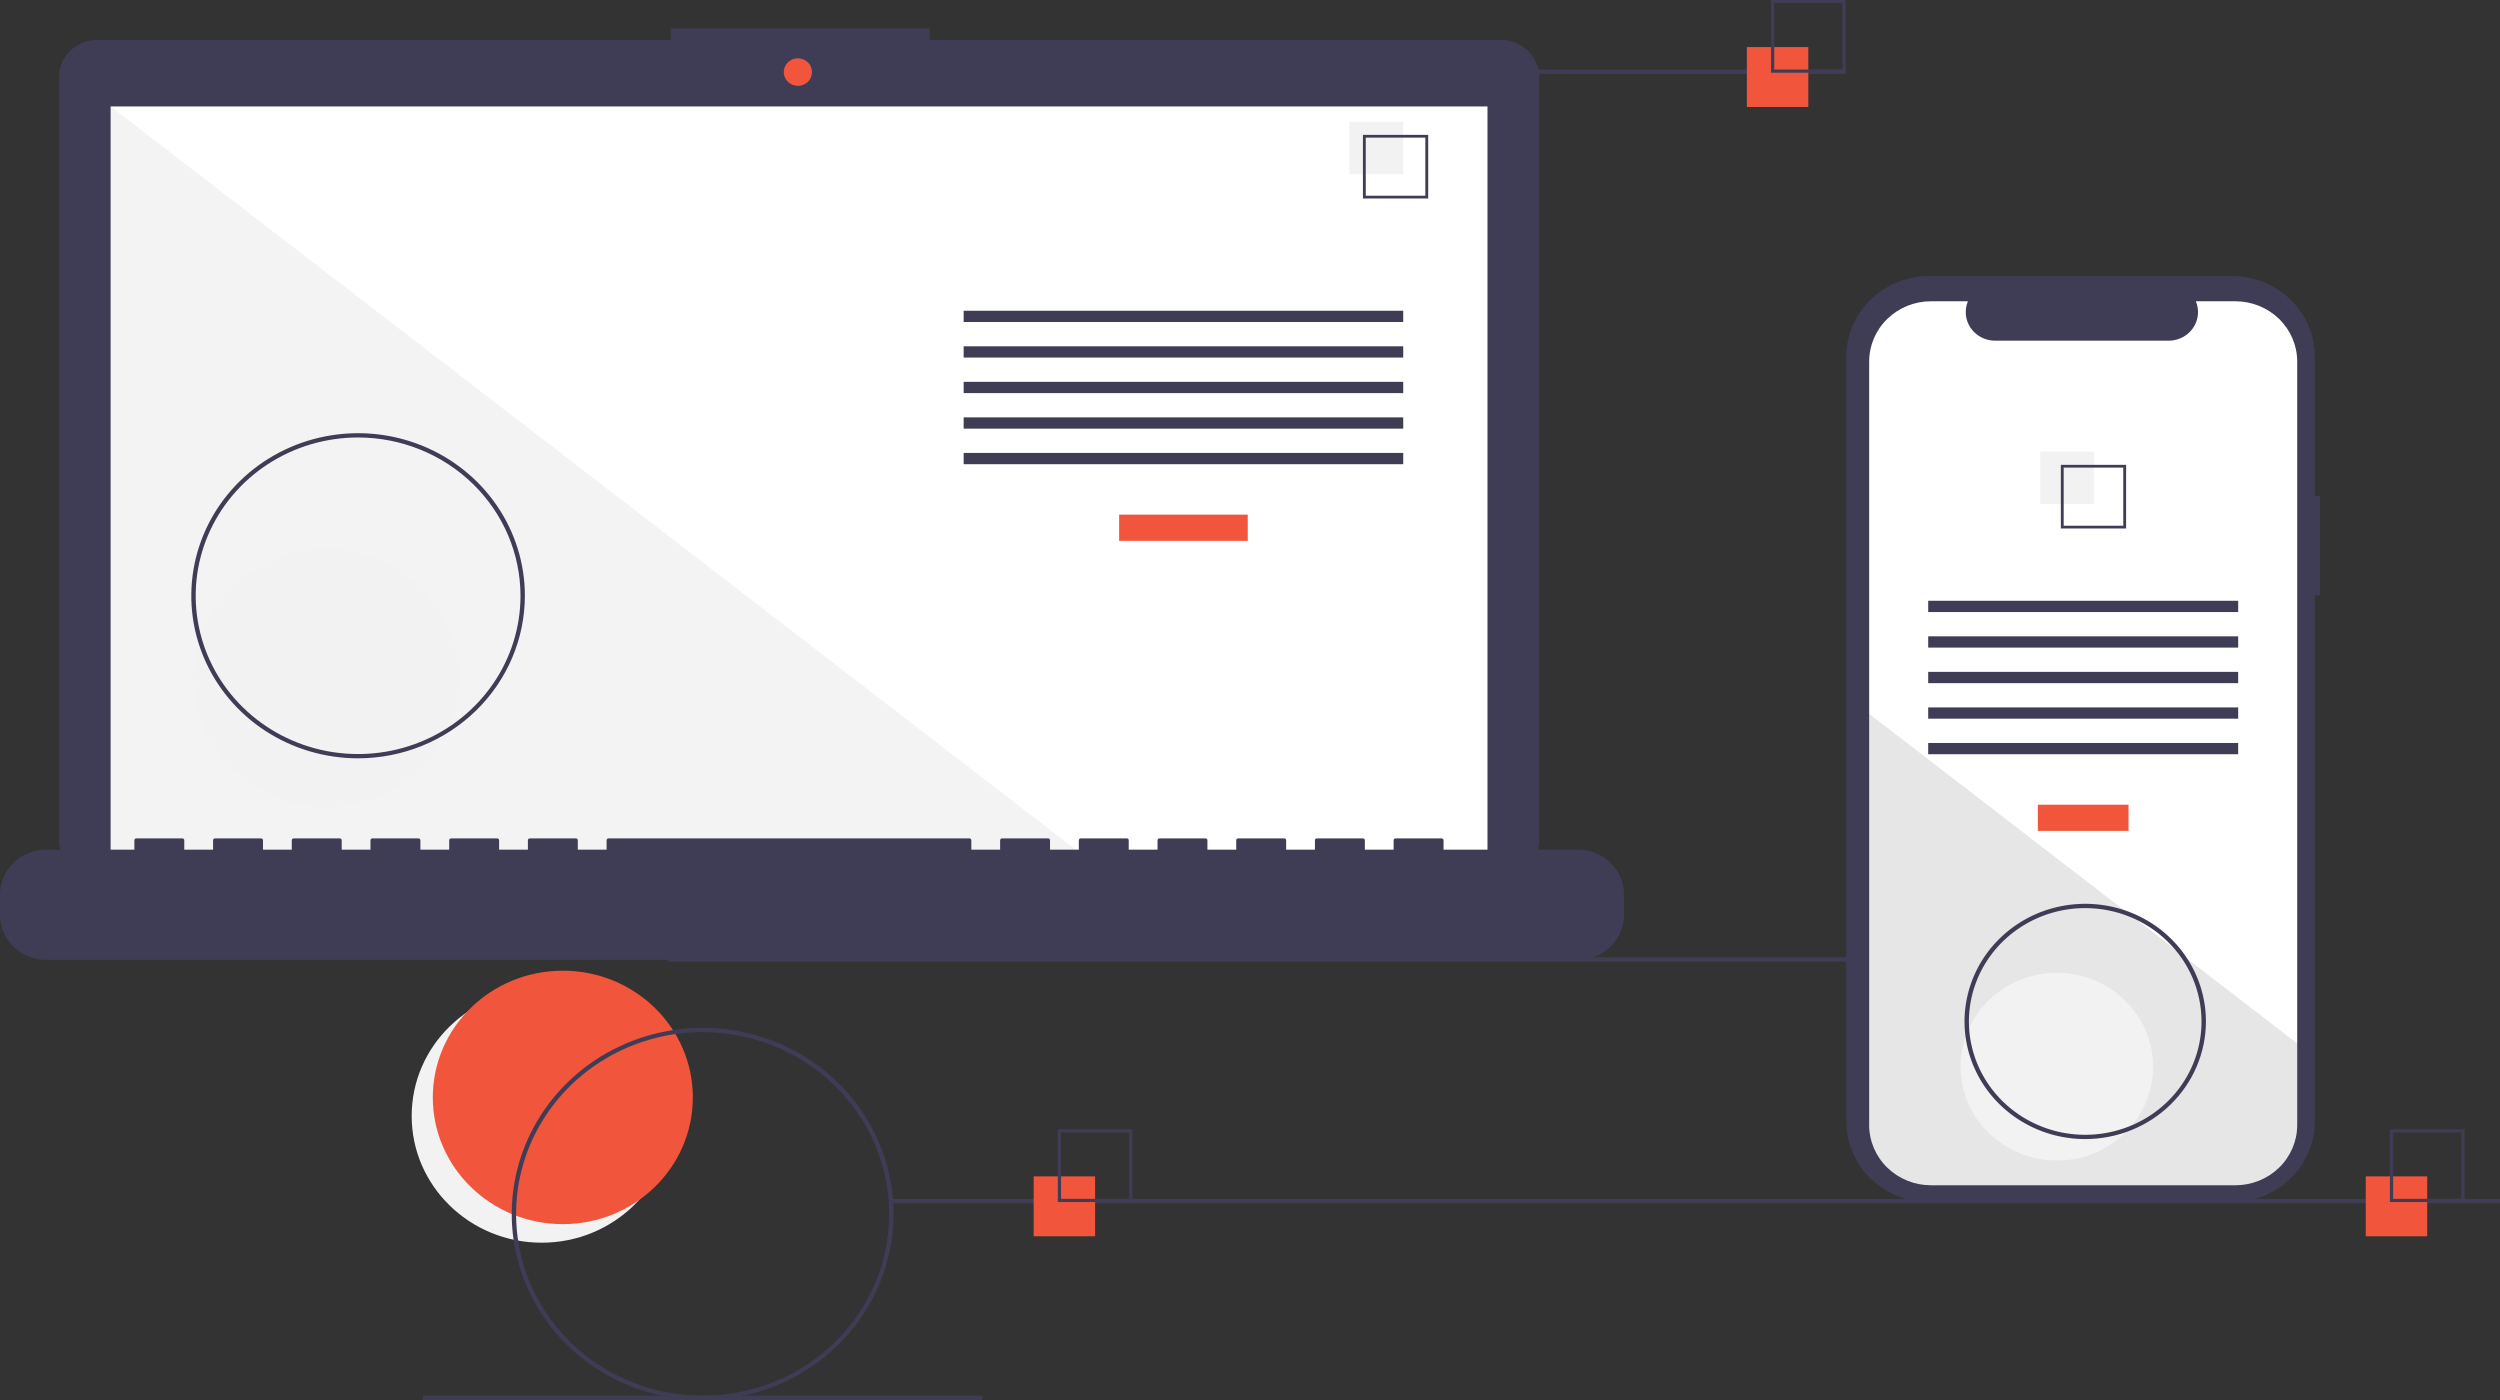 <svg width="100" height="56" viewBox="0 0 100 56" fill="none" xmlns="http://www.w3.org/2000/svg">
<rect x="0" y="0" width="100" height="56" fill="#333333" stroke="none"/>
<g clip-path="url(#clip0)">
<path d="M21.667 49.708C24.539 49.708 26.868 47.438 26.868 44.639C26.868 41.84 24.539 39.57 21.667 39.57C18.795 39.57 16.467 41.84 16.467 44.639C16.467 47.438 18.795 49.708 21.667 49.708Z" fill="#F2F2F2"/>
<path d="M22.513 48.965C25.385 48.965 27.713 46.696 27.713 43.897C27.713 41.097 25.385 38.828 22.513 38.828C19.641 38.828 17.312 41.097 17.312 43.897C17.312 46.696 19.641 48.965 22.513 48.965Z" fill="#F1563C"/>
<path d="M91.046 38.289H26.701V38.462H91.046V38.289Z" fill="#3F3D56"/>
<path d="M60.026 1.595H37.187V1.137H26.831V1.595H3.898C3.696 1.595 3.495 1.634 3.307 1.71C3.12 1.786 2.95 1.897 2.806 2.036C2.663 2.176 2.549 2.342 2.471 2.525C2.394 2.708 2.354 2.903 2.354 3.101V33.581C2.354 33.98 2.516 34.363 2.806 34.645C3.096 34.928 3.489 35.086 3.898 35.086H60.026C60.435 35.086 60.828 34.928 61.118 34.645C61.408 34.363 61.57 33.98 61.57 33.581V3.101C61.57 2.903 61.53 2.708 61.453 2.525C61.375 2.342 61.261 2.176 61.118 2.036C60.974 1.897 60.804 1.786 60.617 1.71C60.429 1.634 60.228 1.595 60.026 1.595V1.595Z" fill="#3F3D56"/>
<path d="M59.499 4.258H4.425V34.537H59.499V4.258Z" fill="white"/>
<path d="M31.915 3.434C32.227 3.434 32.48 3.187 32.48 2.883C32.48 2.579 32.227 2.332 31.915 2.332C31.603 2.332 31.35 2.579 31.35 2.883C31.35 3.187 31.603 3.434 31.915 3.434Z" fill="#F1563C"/>
<path opacity="0.05" d="M43.749 34.537H4.425V4.258L43.749 34.537Z" fill="black"/>
<path d="M13.042 32.272C15.966 32.272 18.336 29.962 18.336 27.113C18.336 24.263 15.966 21.953 13.042 21.953C10.118 21.953 7.748 24.263 7.748 27.113C7.748 29.962 10.118 32.272 13.042 32.272Z" fill="#F2F2F2"/>
<path d="M49.91 20.586H44.765V21.634H49.91V20.586Z" fill="#F1563C"/>
<path d="M56.129 12.43H38.546V12.88H56.129V12.43Z" fill="#3F3D56"/>
<path d="M56.129 13.852H38.546V14.302H56.129V13.852Z" fill="#3F3D56"/>
<path d="M56.129 15.273H38.546V15.724H56.129V15.273Z" fill="#3F3D56"/>
<path d="M56.129 16.695H38.546V17.146H56.129V16.695Z" fill="#3F3D56"/>
<path d="M56.129 18.117H38.546V18.568H56.129V18.117Z" fill="#3F3D56"/>
<path d="M56.129 4.871H53.979V6.967H56.129V4.871Z" fill="#F2F2F2"/>
<path d="M57.128 7.94H54.517V5.395H57.128V7.94ZM54.63 7.829H57.014V5.505H54.63V7.829Z" fill="#3F3D56"/>
<path d="M63.117 33.987H57.742V33.61C57.742 33.6 57.74 33.59 57.736 33.581C57.732 33.572 57.726 33.564 57.719 33.557C57.712 33.55 57.704 33.545 57.694 33.541C57.685 33.537 57.675 33.535 57.665 33.535H55.822C55.812 33.535 55.802 33.537 55.793 33.541C55.783 33.545 55.775 33.55 55.768 33.557C55.761 33.564 55.755 33.572 55.751 33.581C55.747 33.59 55.745 33.6 55.745 33.61V33.987H54.594V33.61C54.594 33.6 54.592 33.59 54.588 33.581C54.584 33.572 54.578 33.564 54.571 33.557C54.564 33.55 54.556 33.545 54.546 33.541C54.537 33.537 54.527 33.535 54.517 33.535H52.674C52.664 33.535 52.654 33.537 52.645 33.541C52.635 33.545 52.627 33.55 52.62 33.557C52.613 33.564 52.607 33.572 52.603 33.581C52.599 33.59 52.597 33.6 52.597 33.61V33.987H51.446V33.61C51.446 33.6 51.444 33.59 51.44 33.581C51.436 33.572 51.43 33.564 51.423 33.557C51.416 33.55 51.407 33.545 51.398 33.541C51.389 33.537 51.379 33.535 51.369 33.535H49.526C49.516 33.535 49.506 33.537 49.496 33.541C49.487 33.545 49.479 33.55 49.472 33.557C49.465 33.564 49.459 33.572 49.455 33.581C49.451 33.59 49.449 33.6 49.449 33.61V33.987H48.297V33.61C48.297 33.6 48.295 33.59 48.291 33.581C48.288 33.572 48.282 33.564 48.275 33.557C48.268 33.55 48.259 33.545 48.25 33.541C48.241 33.537 48.231 33.535 48.221 33.535H46.378C46.368 33.535 46.358 33.537 46.348 33.541C46.339 33.545 46.331 33.55 46.323 33.557C46.316 33.564 46.311 33.572 46.307 33.581C46.303 33.59 46.301 33.6 46.301 33.61V33.987H45.149V33.61C45.149 33.6 45.147 33.59 45.143 33.581C45.139 33.572 45.134 33.564 45.127 33.557C45.12 33.55 45.111 33.545 45.102 33.541C45.093 33.537 45.083 33.535 45.072 33.535H43.23C43.219 33.535 43.209 33.537 43.2 33.541C43.191 33.545 43.182 33.55 43.175 33.557C43.168 33.564 43.163 33.572 43.159 33.581C43.155 33.59 43.153 33.6 43.153 33.61V33.987H42.001V33.61C42.001 33.6 41.999 33.59 41.995 33.581C41.991 33.572 41.986 33.564 41.978 33.557C41.971 33.55 41.963 33.545 41.954 33.541C41.944 33.537 41.934 33.535 41.924 33.535H40.081C40.071 33.535 40.061 33.537 40.052 33.541C40.043 33.545 40.034 33.55 40.027 33.557C40.02 33.564 40.014 33.572 40.011 33.581C40.007 33.59 40.005 33.6 40.005 33.61V33.987H38.853V33.61C38.853 33.6 38.851 33.59 38.847 33.581C38.843 33.572 38.837 33.564 38.83 33.557C38.823 33.55 38.815 33.545 38.806 33.541C38.796 33.537 38.786 33.535 38.776 33.535H24.341C24.331 33.535 24.321 33.537 24.311 33.541C24.302 33.545 24.294 33.55 24.286 33.557C24.279 33.564 24.273 33.572 24.27 33.581C24.266 33.59 24.264 33.6 24.264 33.61V33.987H23.112V33.61C23.112 33.6 23.11 33.59 23.106 33.581C23.102 33.572 23.097 33.564 23.09 33.557C23.082 33.55 23.074 33.545 23.065 33.541C23.055 33.537 23.045 33.535 23.035 33.535H21.192C21.182 33.535 21.172 33.537 21.163 33.541C21.154 33.545 21.145 33.55 21.138 33.557C21.131 33.564 21.125 33.572 21.122 33.581C21.118 33.59 21.116 33.6 21.116 33.61V33.987H19.964V33.61C19.964 33.6 19.962 33.59 19.958 33.581C19.954 33.572 19.949 33.564 19.941 33.557C19.934 33.55 19.926 33.545 19.916 33.541C19.907 33.537 19.897 33.535 19.887 33.535H18.044C18.034 33.535 18.024 33.537 18.015 33.541C18.006 33.545 17.997 33.55 17.99 33.557C17.983 33.564 17.977 33.572 17.973 33.581C17.97 33.59 17.968 33.6 17.968 33.61V33.987H16.816V33.61C16.816 33.6 16.814 33.59 16.81 33.581C16.806 33.572 16.8 33.564 16.793 33.557C16.786 33.55 16.778 33.545 16.768 33.541C16.759 33.537 16.749 33.535 16.739 33.535H14.896C14.886 33.535 14.876 33.537 14.867 33.541C14.857 33.545 14.849 33.55 14.842 33.557C14.835 33.564 14.829 33.572 14.825 33.581C14.821 33.59 14.819 33.6 14.819 33.61V33.987H13.668V33.61C13.668 33.6 13.666 33.59 13.662 33.581C13.658 33.572 13.652 33.564 13.645 33.557C13.638 33.55 13.63 33.545 13.62 33.541C13.611 33.537 13.601 33.535 13.591 33.535H11.748C11.738 33.535 11.728 33.537 11.719 33.541C11.709 33.545 11.701 33.55 11.694 33.557C11.687 33.564 11.681 33.572 11.677 33.581C11.673 33.59 11.671 33.6 11.671 33.61V33.987H10.52V33.61C10.52 33.6 10.518 33.59 10.514 33.581C10.51 33.572 10.504 33.564 10.497 33.557C10.49 33.55 10.481 33.545 10.472 33.541C10.463 33.537 10.453 33.535 10.443 33.535H8.6C8.59 33.535 8.58 33.537 8.57 33.541C8.561 33.545 8.553 33.55 8.546 33.557C8.538 33.564 8.533 33.572 8.529 33.581C8.525 33.59 8.523 33.6 8.523 33.61V33.987H7.371V33.61C7.371 33.6 7.369 33.59 7.365 33.581C7.362 33.572 7.356 33.564 7.349 33.557C7.342 33.55 7.333 33.545 7.324 33.541C7.315 33.537 7.305 33.535 7.295 33.535H5.452C5.442 33.535 5.432 33.537 5.422 33.541C5.413 33.545 5.405 33.55 5.397 33.557C5.39 33.564 5.385 33.572 5.381 33.581C5.377 33.59 5.375 33.6 5.375 33.61V33.987H1.843C1.354 33.987 0.885 34.177 0.54 34.514C0.194 34.85 4.6563e-07 35.307 0 35.783V36.596C1.39689e-06 37.072 0.194 37.529 0.54 37.866C0.885 38.203 1.354 38.392 1.843 38.392H63.117C63.605 38.392 64.074 38.203 64.42 37.866C64.765 37.529 64.96 37.072 64.96 36.596V35.783C64.96 35.307 64.765 34.85 64.42 34.514C64.074 34.177 63.605 33.987 63.117 33.987Z" fill="#3F3D56"/>
<path d="M14.324 30.333C13.004 30.333 11.714 29.951 10.617 29.237C9.52 28.522 8.665 27.507 8.16 26.319C7.655 25.131 7.523 23.823 7.78 22.562C8.038 21.3 8.673 20.142 9.606 19.233C10.539 18.323 11.728 17.704 13.022 17.453C14.316 17.202 15.658 17.331 16.877 17.823C18.096 18.315 19.138 19.149 19.871 20.218C20.604 21.287 20.995 22.544 20.995 23.83C20.993 25.554 20.29 27.207 19.039 28.426C17.788 29.645 16.092 30.331 14.324 30.333ZM14.324 17.499C13.039 17.499 11.783 17.871 10.715 18.566C9.646 19.262 8.814 20.251 8.322 21.408C7.831 22.564 7.702 23.837 7.953 25.066C8.203 26.294 8.822 27.422 9.73 28.307C10.639 29.193 11.796 29.796 13.056 30.04C14.316 30.284 15.623 30.159 16.809 29.68C17.997 29.2 19.011 28.389 19.725 27.348C20.439 26.307 20.82 25.083 20.82 23.83C20.818 22.152 20.133 20.543 18.915 19.356C17.697 18.169 16.046 17.501 14.324 17.499V17.499Z" fill="#3F3D56"/>
<path d="M73.841 2.785H51.456V2.958H73.841V2.785Z" fill="#3F3D56"/>
<path d="M100 47.957H35.655V48.13H100V47.957Z" fill="#3F3D56"/>
<path d="M39.298 55.828H16.913V56.001H39.298V55.828Z" fill="#3F3D56"/>
<path d="M43.804 47.055H41.346V49.451H43.804V47.055Z" fill="#F1563C"/>
<path d="M45.296 48.081H42.312V45.172H45.296V48.081ZM42.441 47.954H45.166V45.298H42.441V47.954Z" fill="#3F3D56"/>
<path d="M72.333 1.883H69.875V4.279H72.333V1.883Z" fill="#F1563C"/>
<path d="M73.826 2.909H70.841V0H73.826V2.909ZM70.971 2.782H73.696V0.126H70.971V2.782Z" fill="#3F3D56"/>
<path d="M97.088 47.055H94.63V49.451H97.088V47.055Z" fill="#F1563C"/>
<path d="M98.581 48.081H95.596V45.172H98.581V48.081ZM95.726 47.954H98.451V45.298H95.726V47.954Z" fill="#3F3D56"/>
<path d="M92.802 19.845H92.593V14.27C92.593 13.846 92.507 13.426 92.341 13.035C92.175 12.643 91.931 12.288 91.623 11.988C91.316 11.688 90.951 11.451 90.549 11.289C90.148 11.126 89.717 11.043 89.282 11.043H77.164C76.729 11.043 76.298 11.126 75.897 11.289C75.495 11.451 75.13 11.688 74.823 11.988C74.515 12.288 74.271 12.643 74.105 13.035C73.939 13.426 73.853 13.846 73.853 14.27V44.854C73.853 45.278 73.939 45.697 74.105 46.089C74.271 46.48 74.515 46.836 74.823 47.136C75.13 47.435 75.495 47.673 75.897 47.835C76.298 47.997 76.729 48.081 77.164 48.081H89.282C89.717 48.081 90.148 47.997 90.549 47.835C90.951 47.673 91.316 47.435 91.623 47.136C91.931 46.836 92.175 46.48 92.341 46.089C92.507 45.697 92.593 45.278 92.593 44.854V23.813H92.802V19.845Z" fill="#3F3D56"/>
<path d="M91.888 14.46V45C91.888 45.639 91.628 46.252 91.164 46.704C90.701 47.156 90.072 47.41 89.416 47.41H77.239C76.583 47.41 75.954 47.156 75.491 46.704C75.027 46.252 74.767 45.639 74.767 45V14.46C74.767 13.821 75.027 13.208 75.491 12.757C75.954 12.305 76.583 12.051 77.239 12.051H78.716C78.643 12.225 78.616 12.413 78.635 12.6C78.655 12.787 78.722 12.966 78.829 13.121C78.936 13.277 79.082 13.405 79.251 13.493C79.421 13.581 79.611 13.628 79.804 13.628H86.746C86.939 13.628 87.129 13.581 87.299 13.493C87.469 13.405 87.614 13.277 87.721 13.121C87.829 12.966 87.895 12.787 87.915 12.6C87.935 12.413 87.907 12.225 87.834 12.051H89.416C90.072 12.051 90.7 12.305 91.164 12.757C91.627 13.208 91.888 13.821 91.888 14.46V14.46Z" fill="white"/>
<path d="M85.141 32.188H81.514V33.236H85.141V32.188Z" fill="#F1563C"/>
<path d="M89.527 24.031H77.128V24.482H89.527V24.031Z" fill="#3F3D56"/>
<path d="M89.527 25.453H77.128V25.904H89.527V25.453Z" fill="#3F3D56"/>
<path d="M89.527 26.875H77.128V27.326H89.527V26.875Z" fill="#3F3D56"/>
<path d="M89.527 28.297H77.128V28.747H89.527V28.297Z" fill="#3F3D56"/>
<path d="M89.527 29.719H77.128V30.169H89.527V29.719Z" fill="#3F3D56"/>
<path d="M83.76 18.066H81.611V20.163H83.76V18.066Z" fill="#F2F2F2"/>
<path d="M82.434 18.594V21.139H85.044V18.594H82.434ZM84.931 21.029H82.547V18.704H84.931V21.029Z" fill="#3F3D56"/>
<path opacity="0.1" d="M91.888 41.738V44.999C91.888 45.639 91.628 46.251 91.164 46.703C90.701 47.155 90.072 47.409 89.416 47.41H77.239C76.583 47.409 75.954 47.155 75.491 46.703C75.027 46.251 74.767 45.639 74.767 44.999V28.555L85.026 36.454L85.201 36.589L87.11 38.058L87.288 38.196L91.888 41.738Z" fill="black"/>
<path d="M82.274 46.42C84.401 46.42 86.125 44.74 86.125 42.667C86.125 40.594 84.401 38.914 82.274 38.914C80.147 38.914 78.423 40.594 78.423 42.667C78.423 44.74 80.147 46.42 82.274 46.42Z" fill="#F2F2F2"/>
<path d="M28.106 56C26.595 56 25.119 55.563 23.863 54.746C22.607 53.928 21.628 52.765 21.05 51.405C20.472 50.045 20.321 48.548 20.615 47.105C20.91 45.661 21.637 44.334 22.705 43.293C23.773 42.252 25.134 41.544 26.616 41.256C28.097 40.969 29.633 41.117 31.028 41.68C32.424 42.243 33.617 43.197 34.456 44.421C35.295 45.645 35.743 47.084 35.743 48.557C35.74 50.53 34.935 52.422 33.503 53.817C32.072 55.213 30.13 55.998 28.106 56ZM28.106 41.284C26.63 41.284 25.187 41.711 23.96 42.51C22.733 43.309 21.777 44.445 21.212 45.774C20.647 47.102 20.5 48.565 20.787 49.975C21.075 51.386 21.786 52.682 22.829 53.699C23.873 54.716 25.203 55.408 26.65 55.689C28.097 55.97 29.598 55.826 30.961 55.275C32.325 54.725 33.49 53.793 34.31 52.597C35.13 51.401 35.567 49.995 35.567 48.557C35.565 46.629 34.778 44.78 33.379 43.417C31.98 42.053 30.084 41.287 28.106 41.284V41.284Z" fill="#3F3D56"/>
<path d="M83.409 45.563C82.454 45.563 81.521 45.288 80.727 44.77C79.933 44.253 79.314 43.519 78.948 42.659C78.583 41.799 78.487 40.853 78.674 39.94C78.86 39.027 79.32 38.189 79.995 37.531C80.67 36.873 81.531 36.424 82.467 36.243C83.404 36.061 84.374 36.154 85.257 36.511C86.139 36.867 86.893 37.47 87.423 38.244C87.954 39.017 88.237 39.927 88.237 40.858C88.236 42.105 87.727 43.301 86.821 44.184C85.916 45.066 84.689 45.562 83.409 45.563V45.563ZM83.409 36.324C82.489 36.324 81.589 36.589 80.824 37.088C80.059 37.586 79.463 38.294 79.111 39.123C78.759 39.951 78.666 40.863 78.846 41.743C79.025 42.622 79.469 43.43 80.119 44.064C80.77 44.698 81.599 45.13 82.501 45.305C83.404 45.48 84.339 45.39 85.189 45.047C86.04 44.704 86.766 44.123 87.278 43.377C87.789 42.631 88.061 41.755 88.061 40.858C88.06 39.656 87.57 38.503 86.697 37.653C85.825 36.803 84.642 36.325 83.409 36.324Z" fill="#3F3D56"/>
</g>
<defs>
<clipPath id="clip0">
<rect width="100" height="56" fill="white"/>
</clipPath>
</defs>
</svg>
